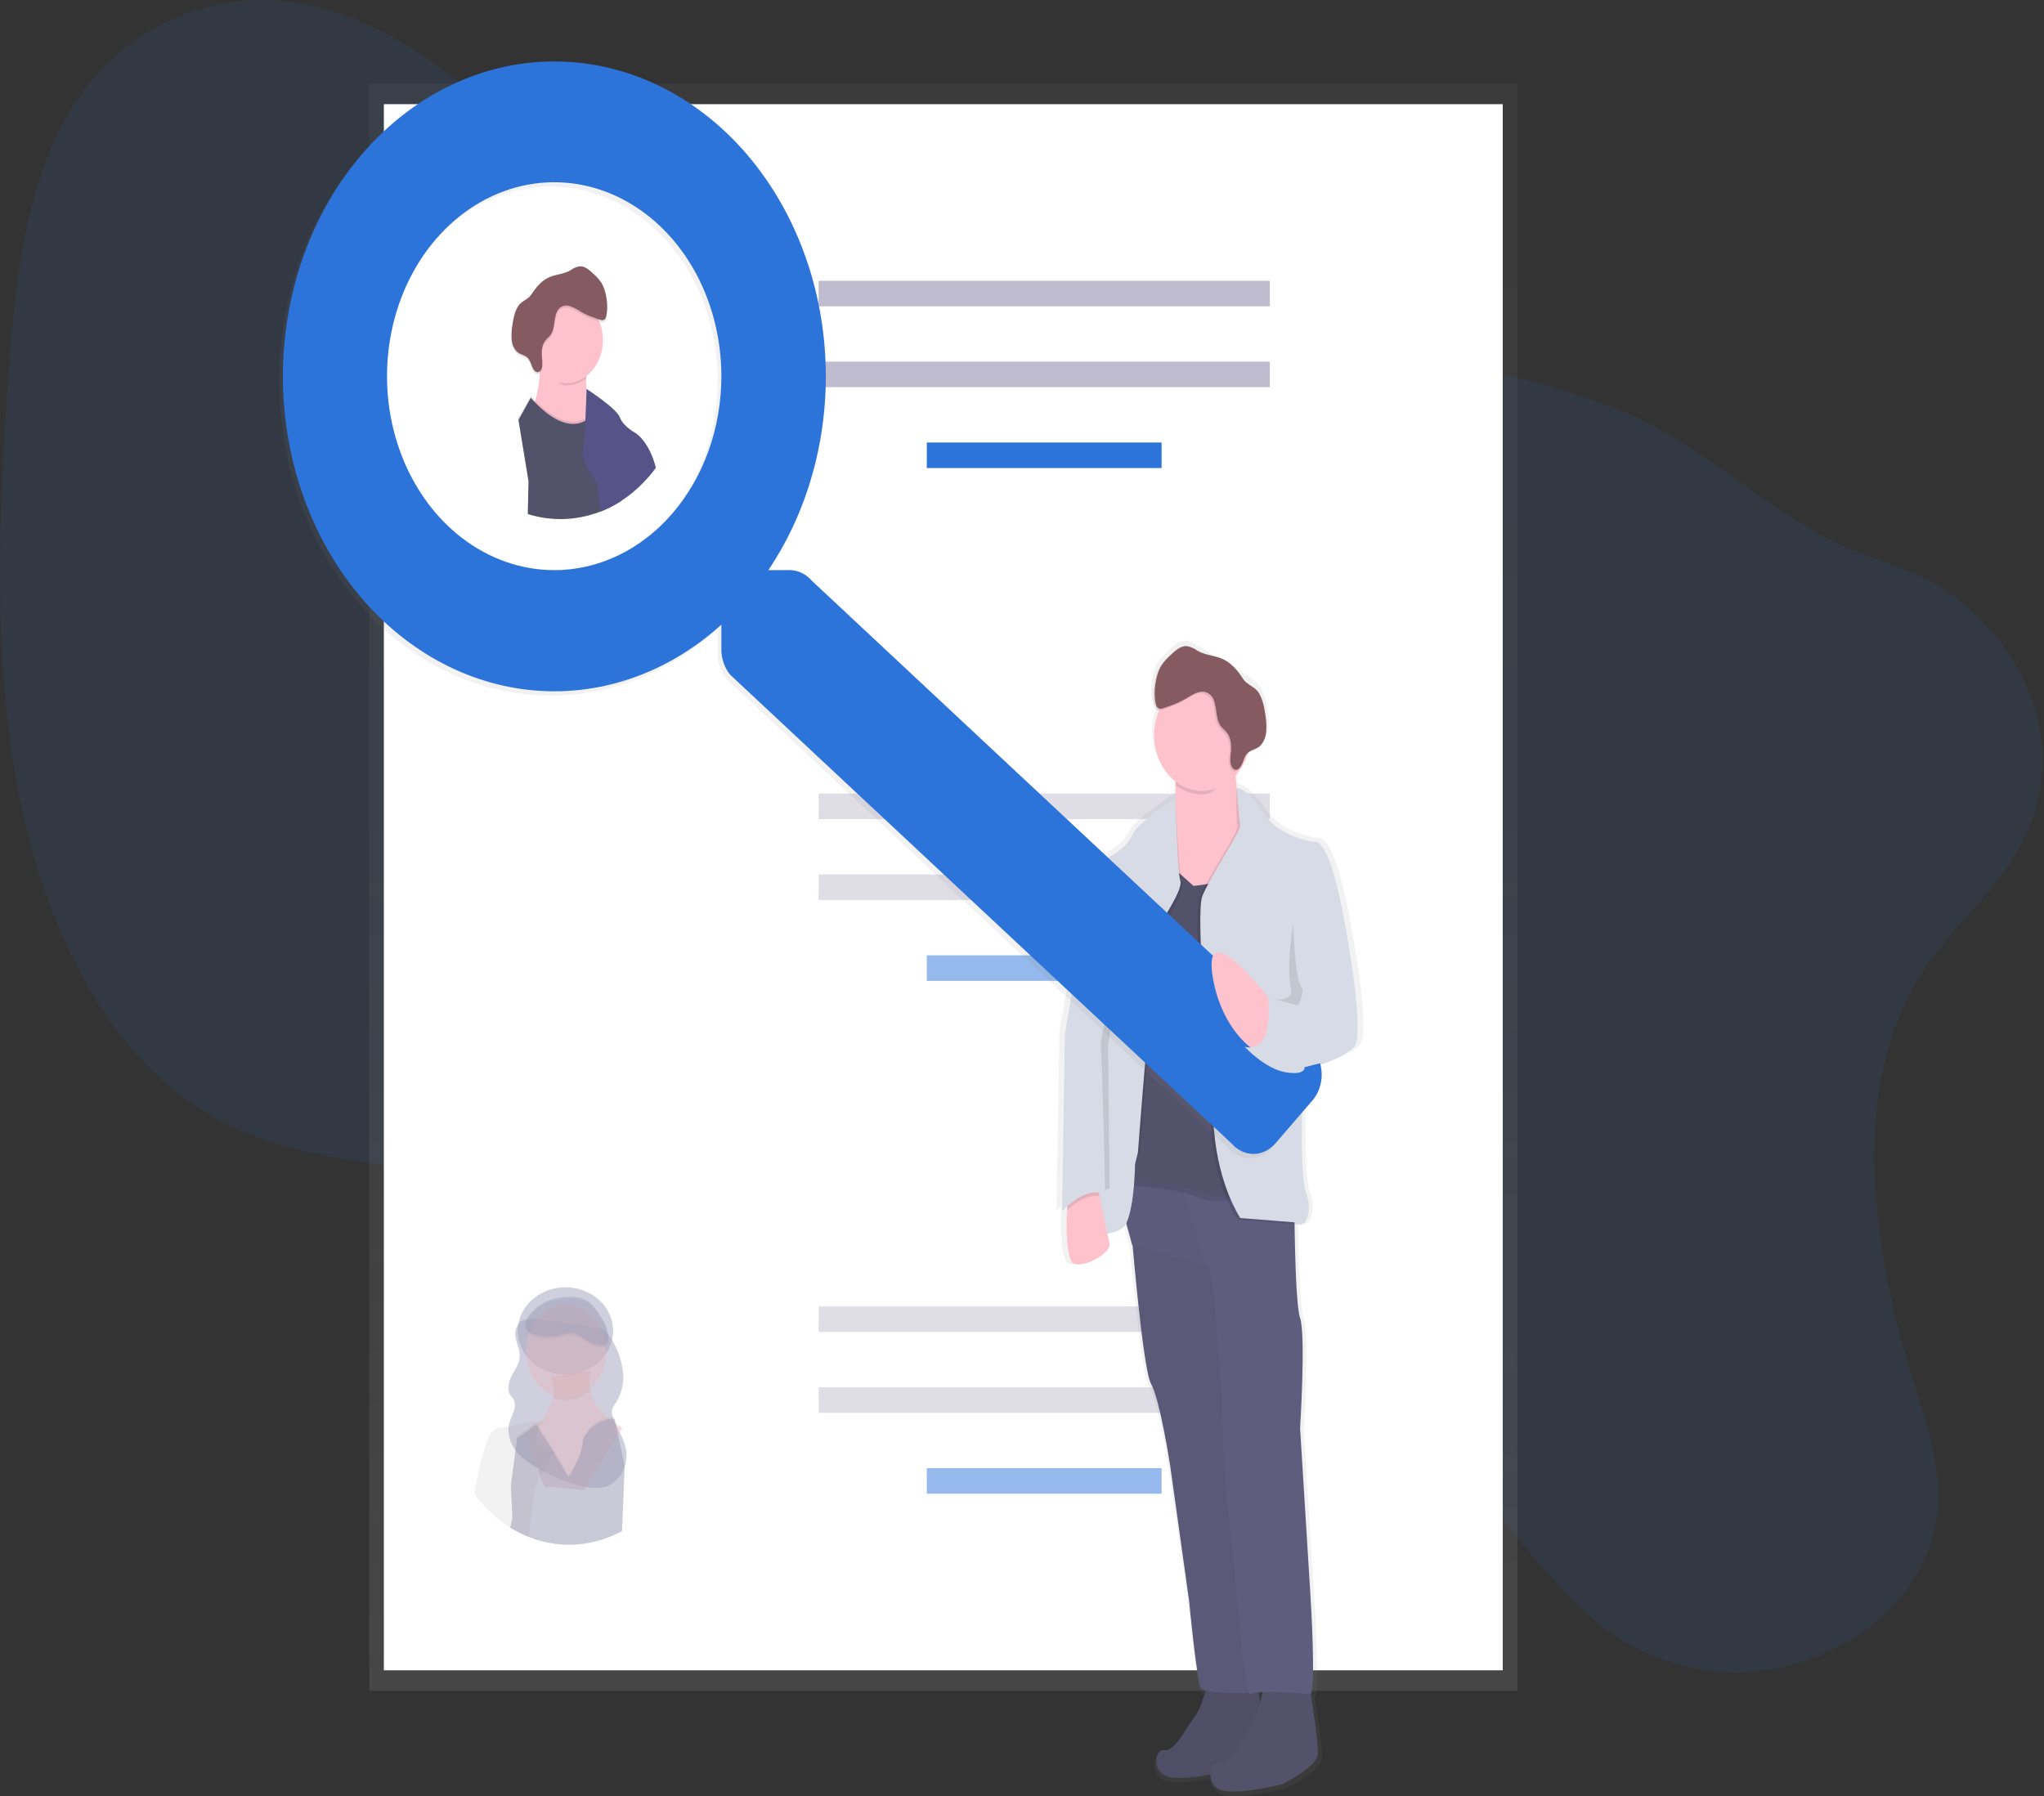 <svg width="421" height="370" viewBox="0 0 421 370" fill="none" xmlns="http://www.w3.org/2000/svg">
    <rect x="0" y="0" width="421" height="370" fill="#333333" stroke="none"/>
    <path opacity="0.1" d="M395.548 200.861C380.757 224.409 385.638 258.021 394.188 284.8C397.051 293.764 400.304 303.245 398.819 312.999C397.006 324.922 388.483 333.855 379.624 338.721C363.473 347.588 344.395 346.173 329.948 334.999C317.481 325.356 308.705 309.33 295.996 300.146C274.726 284.782 247.113 291.647 223.441 303.377C206.694 311.675 188.348 322.362 172.027 314.699C160.543 309.308 152.809 295.583 148.74 280.912C146.776 273.828 145.401 266.139 141.487 260.594C139.16 257.298 136.084 255.001 132.922 253.081C104.063 235.547 66.941 246.506 38.962 226.943C20.072 213.731 8.315 188.092 3.43 161.138C-1.455 134.184 -0.246 105.731 1.7 77.765C3.083 57.89 5.27 36.653 15.569 21.034C26.46 4.522 44.715 -2.04 61.04 0.546C77.364 3.132 92 13.653 104.803 26.211C120.818 41.878 135.552 61.546 155.469 67.495C169.035 71.545 183.448 68.678 197.551 67.411C221.125 65.299 244.616 67.731 267.964 70.48C290.314 73.11 312.819 76.047 333.987 84.669C348.966 90.771 360.84 102.304 374.943 110.185C384.135 115.322 394.248 116.515 402.9 123.151C413.576 131.326 423.225 145.809 420.093 163.19C417.135 179.711 403.406 188.364 395.548 200.861Z" fill="#2D74DA"/>
    <path d="M312.54 17.225H76.043V348.307H312.54V17.225Z" fill="url(#paint0_linear)"/>
    <path d="M309.518 21.459H79.065V344.081H309.518V21.459Z" fill="white"/>
    <path d="M261.538 57.842H168.602V63.102H261.538V57.842Z" fill="#C0BCCF"/>
    <path d="M261.538 74.499H168.602V79.759H261.538V74.499Z" fill="#C0BCCF"/>
    <path d="M239.249 91.156H190.891V96.416H239.249V91.156Z" fill="#2D74DA"/>
    <path opacity="0.5" d="M261.538 163.483H168.602V168.743H261.538V163.483Z" fill="#C0BCCF"/>
    <path opacity="0.5" d="M261.538 180.14H168.602V185.4H261.538V180.14Z" fill="#C0BCCF"/>
    <path opacity="0.5" d="M239.249 196.797H190.891V202.057H239.249V196.797Z" fill="#2D74DA"/>
    <path opacity="0.5" d="M261.538 269.124H168.602V274.384H261.538V269.124Z" fill="#C0BCCF"/>
    <path opacity="0.5" d="M261.538 285.781H168.602V291.041H261.538V285.781Z" fill="#C0BCCF"/>
    <path opacity="0.5" d="M239.249 302.438H190.891V307.698H239.249V302.438Z" fill="#2D74DA"/>
    <g opacity="0.5">
        <path opacity="0.5" d="M107.046 279.197C107.08 280.666 106.219 281.919 105.535 283.142C104.851 284.365 104.345 286.035 105.048 287.258C105.278 287.662 105.626 287.973 105.834 288.394C106.563 289.862 105.35 291.55 104.908 293.163C104.398 295.026 104.991 297.108 106.064 298.62C107.137 300.132 108.618 301.154 110.114 302.052C113.259 303.997 116.636 305.392 120.133 306.19C121.961 306.581 123.911 306.756 125.626 305.905C126.816 305.272 127.788 304.193 128.386 302.842C128.984 301.49 129.174 299.945 128.924 298.454C128.49 296.148 127.035 294.294 126.28 292.115C126.103 291.687 126.018 291.217 126.03 290.743C126.094 289.915 126.642 289.266 127.069 288.595C128.14 286.769 128.577 284.541 128.293 282.358C127.995 280.174 127.274 278.097 126.185 276.282C125.796 275.53 125.282 274.874 124.674 274.353C123.85 273.709 122.83 273.525 121.848 273.363C117.745 272.696 113.495 271.969 109.358 271.723C108.051 271.644 107.092 271.943 106.446 273.363C105.459 275.48 106.997 277.071 107.046 279.197Z" fill="#444176"/>
        <path opacity="0.5" d="M128.176 294.106L120.39 306.954L112.789 306.187C112.789 306.187 112.539 309.255 109.483 298.134C107.775 291.914 111.247 294.075 111.931 292.352C112.615 290.63 113.82 289.109 113.922 287.837C114.164 285.111 113.45 283.559 113.45 283.559L121.712 282.411C121.339 283.702 121.292 285.091 121.576 286.413C122.611 291.401 128.176 294.106 128.176 294.106Z" fill="#C77485"/>
        <path opacity="0.5" d="M116.464 283.152C121.889 283.152 126.287 279.129 126.287 274.166C126.287 269.203 121.889 265.18 116.464 265.18C111.039 265.18 106.642 269.203 106.642 274.166C106.642 279.129 111.039 283.152 116.464 283.152Z" fill="#444176"/>
        <path opacity="0.1" d="M121.572 286.408C120.495 287.355 119.233 287.981 117.899 288.23C116.564 288.479 115.197 288.344 113.918 287.837C114.16 285.111 113.446 283.559 113.446 283.559L121.708 282.411C121.336 283.701 121.289 285.088 121.572 286.408Z" fill="black"/>
        <path opacity="0.5" d="M116.59 287.97C121.153 287.97 124.852 283.678 124.852 278.383C124.852 273.089 121.153 268.796 116.59 268.796C112.027 268.796 108.327 273.089 108.327 278.383C108.327 283.678 112.027 287.97 116.59 287.97Z" fill="#C77485"/>
        <path opacity="0.1" d="M127.359 295.562L127.166 294.685L127 293.913L126.755 292.774L126.709 292.563L126.671 292.388C126.671 292.388 126.868 291.7 125.572 291.923L125.33 291.972C125.126 292.02 124.888 292.086 124.616 292.173L124.371 292.261L124.046 292.379C123.017 292.768 122.079 293.425 121.303 294.299C120.955 294.686 120.647 295.118 120.385 295.588C120.359 295.632 120.34 295.671 120.317 295.706C120.227 295.869 120.148 296.039 120.079 296.215C120.079 299.669 117.102 303.886 117.102 303.886L114.197 299.016L114.14 298.919L113.449 297.753L113.203 297.376L113.12 297.245L111.609 294.891L111.231 294.304L111.106 294.106L110.921 293.821L110.487 293.151L108.787 294.304L106.52 295.838L105.198 305.81V306.086L105.239 306.91L105.515 312.328V312.403L105.032 314.647L105.103 314.691C106.244 315.405 107.432 316.015 108.655 316.515L108.976 316.646C109.353 316.791 109.709 316.922 110.079 317.049C110.093 317.114 110.103 317.18 110.109 317.247C110.109 317.185 110.109 317.119 110.109 317.058C114.745 318.595 119.659 318.595 124.295 317.058L124.382 317.027C124.597 316.957 124.816 316.883 125.028 316.8L125.372 316.672C126.304 316.311 127.217 315.886 128.107 315.401L128.424 307.555L128.651 301.896V301.571L127.359 295.562Z" fill="black"/>
        <path opacity="0.5" d="M124.641 310.136C124.641 309.961 124.641 309.785 124.614 309.61C124.588 309.435 124.592 309.281 124.573 309.115C124.554 308.948 124.539 308.782 124.52 308.615C124.501 308.448 124.474 308.282 124.448 308.115C124.422 307.949 124.395 307.782 124.365 307.616C124.365 307.559 124.346 307.506 124.335 307.449C124.293 307.23 124.248 307.011 124.199 306.787C124.15 306.564 124.119 306.432 124.074 306.257C124.074 306.178 124.036 306.099 124.014 306.024C123.991 305.95 123.949 305.77 123.915 305.643L123.847 305.398C123.817 305.288 123.787 305.178 123.753 305.069C123.696 304.872 123.636 304.679 123.575 304.481C123.515 304.284 123.451 304.091 123.386 303.898C123.258 303.504 123.118 303.114 122.978 302.724C122.431 301.207 121.815 299.712 121.248 298.231C120.944 297.454 120.674 296.659 120.44 295.851L120.368 295.969C120.253 296.17 120.151 296.381 120.062 296.6C120.062 300.05 117.085 304.271 117.085 304.271L114.089 299.208L111.467 303.885C111.089 304.118 110.712 304.915 110.417 306.051C110.334 306.358 110.254 306.691 110.179 307.046C110.126 307.282 110.077 307.532 110.031 307.782C110.005 307.909 109.982 308.036 109.96 308.168L109.892 308.567V308.628C109.846 308.9 109.801 309.18 109.759 309.465C109.718 309.75 109.669 310.079 109.627 310.39C109.597 310.592 109.571 310.794 109.548 310.995C109.495 311.385 109.45 311.78 109.404 312.17C109.378 312.398 109.351 312.608 109.329 312.849L109.238 313.726C109.431 314.445 109.646 315.155 109.869 315.852C110.011 316.234 110.095 316.642 110.115 317.057C114.751 318.595 119.665 318.595 124.301 317.057C124.299 317.043 124.299 317.028 124.301 317.014C124.231 316.62 124.2 316.219 124.21 315.817C124.286 314.692 124.412 313.573 124.588 312.464C124.644 311.917 124.668 311.366 124.66 310.815V310.618C124.648 310.452 124.644 310.294 124.641 310.136ZM124.641 310.136C124.641 309.961 124.641 309.785 124.614 309.61C124.588 309.435 124.592 309.281 124.573 309.115C124.554 308.948 124.539 308.782 124.52 308.615C124.501 308.448 124.474 308.282 124.448 308.115C124.422 307.949 124.395 307.782 124.365 307.616C124.365 307.559 124.346 307.506 124.335 307.449C124.293 307.23 124.248 307.011 124.199 306.787C124.15 306.564 124.119 306.432 124.074 306.257C124.074 306.178 124.036 306.099 124.014 306.024C123.991 305.95 123.949 305.77 123.915 305.643L123.847 305.398C123.817 305.288 123.787 305.178 123.753 305.069C123.696 304.872 123.636 304.679 123.575 304.481C123.515 304.284 123.451 304.091 123.386 303.898C123.258 303.504 123.118 303.114 122.978 302.724C122.431 301.207 121.815 299.712 121.248 298.231C120.944 297.454 120.674 296.659 120.44 295.851L120.368 295.969C120.253 296.17 120.151 296.381 120.062 296.6C120.062 300.05 117.085 304.271 117.085 304.271L114.089 299.208L111.467 303.885C111.089 304.118 110.712 304.915 110.417 306.051C110.334 306.358 110.254 306.691 110.179 307.046C110.126 307.282 110.077 307.532 110.031 307.782C110.005 307.909 109.982 308.036 109.96 308.168L109.892 308.567V308.628C109.846 308.9 109.801 309.18 109.759 309.465C109.718 309.75 109.669 310.079 109.627 310.39C109.597 310.592 109.571 310.794 109.548 310.995C109.495 311.385 109.45 311.78 109.404 312.17C109.378 312.398 109.351 312.608 109.329 312.849L109.238 313.726C109.431 314.445 109.646 315.155 109.869 315.852C110.011 316.234 110.095 316.642 110.115 317.057C114.751 318.595 119.665 318.595 124.301 317.057C124.299 317.043 124.299 317.028 124.301 317.014C124.231 316.62 124.2 316.219 124.21 315.817C124.286 314.692 124.412 313.573 124.588 312.464C124.644 311.917 124.668 311.366 124.66 310.815V310.618C124.648 310.452 124.644 310.294 124.641 310.136ZM124.641 310.136C124.641 309.961 124.641 309.785 124.614 309.61C124.588 309.435 124.592 309.281 124.573 309.115C124.554 308.948 124.539 308.782 124.52 308.615C124.501 308.448 124.474 308.282 124.448 308.115C124.422 307.949 124.395 307.782 124.365 307.616C124.365 307.559 124.346 307.506 124.335 307.449C124.293 307.23 124.248 307.011 124.199 306.787C124.15 306.564 124.119 306.432 124.074 306.257C124.074 306.178 124.036 306.099 124.014 306.024C123.991 305.95 123.949 305.77 123.915 305.643L123.847 305.398C123.817 305.288 123.787 305.178 123.753 305.069C123.696 304.872 123.636 304.679 123.575 304.481C123.515 304.284 123.451 304.091 123.386 303.898C123.258 303.504 123.118 303.114 122.978 302.724C122.431 301.207 121.815 299.712 121.248 298.231C120.944 297.454 120.674 296.659 120.44 295.851L120.368 295.969C120.253 296.17 120.151 296.381 120.062 296.6C120.062 300.05 117.085 304.271 117.085 304.271L114.089 299.208L111.467 303.885C111.089 304.118 110.712 304.915 110.417 306.051C110.334 306.358 110.254 306.691 110.179 307.046C110.126 307.282 110.077 307.532 110.031 307.782C110.005 307.909 109.982 308.036 109.96 308.168L109.892 308.567V308.628C109.846 308.9 109.801 309.18 109.759 309.465C109.718 309.75 109.669 310.079 109.627 310.39C109.597 310.592 109.571 310.794 109.548 310.995C109.495 311.385 109.45 311.78 109.404 312.17C109.378 312.398 109.351 312.608 109.329 312.849L109.238 313.726C109.431 314.445 109.646 315.155 109.869 315.852C110.011 316.234 110.095 316.642 110.115 317.057C114.751 318.595 119.665 318.595 124.301 317.057C124.299 317.043 124.299 317.028 124.301 317.014C124.231 316.62 124.2 316.219 124.21 315.817C124.286 314.692 124.412 313.573 124.588 312.464C124.644 311.917 124.668 311.366 124.66 310.815V310.618C124.648 310.452 124.644 310.294 124.641 310.136ZM128.645 301.908L127.297 295.662L127.066 294.592L127.002 294.299L126.673 292.773C126.674 292.76 126.674 292.747 126.673 292.734C126.681 292.667 126.672 292.598 126.647 292.537C126.598 292.423 126.473 292.304 126.182 292.274C126.071 292.265 125.96 292.265 125.85 292.274C125.521 292.311 125.197 292.382 124.879 292.484C124.724 292.532 124.558 292.585 124.38 292.651L124.055 292.769H124.025C123.155 293.1 122.347 293.621 121.645 294.303C121.181 294.752 120.774 295.274 120.436 295.855L120.364 295.973C120.249 296.175 120.147 296.386 120.058 296.604C120.058 300.054 117.081 304.275 117.081 304.275L114.085 299.213L113.915 298.928L113.885 298.879L113.45 298.139L113.122 297.63L113.035 297.499L111.486 295.101L110.995 294.325V294.299L110.825 294.031L110.5 293.532L109.367 294.299L106.533 296.214L105.226 306.081V306.187L105.264 306.905L105.543 312.398V312.709L105.116 314.686C106.257 315.4 107.445 316.01 108.668 316.51L108.989 316.641C109.367 316.786 109.722 316.917 110.092 317.044C110.106 317.109 110.116 317.175 110.122 317.242C110.122 317.18 110.122 317.114 110.122 317.053C114.758 318.59 119.672 318.59 124.308 317.053L124.395 317.022C124.61 316.952 124.83 316.878 125.041 316.794L125.385 316.667C126.317 316.306 127.23 315.881 128.12 315.396L128.434 307.559L128.66 301.961L128.645 301.908ZM110.065 317.044C110.079 317.109 110.089 317.175 110.096 317.242C110.096 317.18 110.096 317.114 110.096 317.053L110.065 317.044ZM124.641 310.136C124.641 309.961 124.641 309.785 124.614 309.61C124.588 309.435 124.592 309.281 124.573 309.115C124.554 308.948 124.539 308.782 124.52 308.615C124.501 308.448 124.474 308.282 124.448 308.115C124.422 307.949 124.395 307.782 124.365 307.616C124.365 307.559 124.346 307.506 124.335 307.449C124.293 307.23 124.248 307.011 124.199 306.787C124.15 306.564 124.119 306.432 124.074 306.257C124.074 306.178 124.036 306.099 124.014 306.024C123.991 305.95 123.949 305.77 123.915 305.643L123.847 305.398C123.817 305.288 123.787 305.178 123.753 305.069C123.696 304.872 123.636 304.679 123.575 304.481C123.515 304.284 123.451 304.091 123.386 303.898C123.258 303.504 123.118 303.114 122.978 302.724C122.431 301.207 121.815 299.712 121.248 298.231C120.944 297.454 120.674 296.659 120.44 295.851L120.368 295.969C120.253 296.17 120.151 296.381 120.062 296.6C120.062 300.05 117.085 304.271 117.085 304.271L114.089 299.208L111.467 303.885C111.089 304.118 110.712 304.915 110.417 306.051C110.334 306.358 110.254 306.691 110.179 307.046C110.126 307.282 110.077 307.532 110.031 307.782C110.005 307.909 109.982 308.036 109.96 308.168L109.892 308.567V308.628C109.846 308.9 109.801 309.18 109.759 309.465C109.718 309.75 109.669 310.079 109.627 310.39C109.597 310.592 109.571 310.794 109.548 310.995C109.495 311.385 109.45 311.78 109.404 312.17C109.378 312.398 109.351 312.608 109.329 312.849L109.238 313.726C109.431 314.445 109.646 315.155 109.869 315.852C110.011 316.234 110.095 316.642 110.115 317.057C114.751 318.595 119.665 318.595 124.301 317.057C124.299 317.043 124.299 317.028 124.301 317.014C124.231 316.62 124.2 316.219 124.21 315.817C124.286 314.692 124.412 313.573 124.588 312.464C124.644 311.917 124.668 311.366 124.66 310.815V310.618C124.648 310.452 124.644 310.294 124.641 310.136ZM124.641 310.136C124.641 309.961 124.641 309.785 124.614 309.61C124.588 309.435 124.592 309.281 124.573 309.115C124.554 308.948 124.539 308.782 124.52 308.615C124.501 308.448 124.474 308.282 124.448 308.115C124.422 307.949 124.395 307.782 124.365 307.616C124.365 307.559 124.346 307.506 124.335 307.449C124.293 307.23 124.248 307.011 124.199 306.787C124.15 306.564 124.119 306.432 124.074 306.257C124.074 306.178 124.036 306.099 124.014 306.024C123.991 305.95 123.949 305.77 123.915 305.643L123.847 305.398C123.817 305.288 123.787 305.178 123.753 305.069C123.696 304.872 123.636 304.679 123.575 304.481C123.515 304.284 123.451 304.091 123.386 303.898C123.258 303.504 123.118 303.114 122.978 302.724C122.431 301.207 121.815 299.712 121.248 298.231C120.944 297.454 120.674 296.659 120.44 295.851L120.368 295.969C120.253 296.17 120.151 296.381 120.062 296.6C120.062 300.05 117.085 304.271 117.085 304.271L114.089 299.208L111.467 303.885C111.089 304.118 110.712 304.915 110.417 306.051C110.334 306.358 110.254 306.691 110.179 307.046C110.126 307.282 110.077 307.532 110.031 307.782C110.005 307.909 109.982 308.036 109.96 308.168L109.892 308.567V308.628C109.846 308.9 109.801 309.18 109.759 309.465C109.718 309.75 109.669 310.079 109.627 310.39C109.597 310.592 109.571 310.794 109.548 310.995C109.495 311.385 109.45 311.78 109.404 312.17C109.378 312.398 109.351 312.608 109.329 312.849L109.238 313.726C109.431 314.445 109.646 315.155 109.869 315.852C110.011 316.234 110.095 316.642 110.115 317.057C114.751 318.595 119.665 318.595 124.301 317.057C124.299 317.043 124.299 317.028 124.301 317.014C124.231 316.62 124.2 316.219 124.21 315.817C124.286 314.692 124.412 313.573 124.588 312.464C124.644 311.917 124.668 311.366 124.66 310.815V310.618C124.648 310.452 124.644 310.294 124.641 310.136ZM124.641 310.136C124.641 309.961 124.641 309.785 124.614 309.61C124.588 309.435 124.592 309.281 124.573 309.115C124.554 308.948 124.539 308.782 124.52 308.615C124.501 308.448 124.474 308.282 124.448 308.115C124.422 307.949 124.395 307.782 124.365 307.616C124.365 307.559 124.346 307.506 124.335 307.449C124.293 307.23 124.248 307.011 124.199 306.787C124.15 306.564 124.119 306.432 124.074 306.257C124.074 306.178 124.036 306.099 124.014 306.024C123.991 305.95 123.949 305.77 123.915 305.643L123.847 305.398C123.817 305.288 123.787 305.178 123.753 305.069C123.696 304.872 123.636 304.679 123.575 304.481C123.515 304.284 123.451 304.091 123.386 303.898C123.258 303.504 123.118 303.114 122.978 302.724C122.431 301.207 121.815 299.712 121.248 298.231C120.944 297.454 120.674 296.659 120.44 295.851L120.368 295.969C120.253 296.17 120.151 296.381 120.062 296.6C120.062 300.05 117.085 304.271 117.085 304.271L114.089 299.208L111.467 303.885C111.089 304.118 110.712 304.915 110.417 306.051C110.334 306.358 110.254 306.691 110.179 307.046C110.126 307.282 110.077 307.532 110.031 307.782C110.005 307.909 109.982 308.036 109.96 308.168L109.892 308.567V308.628C109.846 308.9 109.801 309.18 109.759 309.465C109.718 309.75 109.669 310.079 109.627 310.39C109.597 310.592 109.571 310.794 109.548 310.995C109.495 311.385 109.45 311.78 109.404 312.17C109.378 312.398 109.351 312.608 109.329 312.849L109.238 313.726C109.431 314.445 109.646 315.155 109.869 315.852C110.011 316.234 110.095 316.642 110.115 317.057C114.751 318.595 119.665 318.595 124.301 317.057C124.299 317.043 124.299 317.028 124.301 317.014C124.231 316.62 124.2 316.219 124.21 315.817C124.286 314.692 124.412 313.573 124.588 312.464C124.644 311.917 124.668 311.366 124.66 310.815V310.618C124.648 310.452 124.644 310.294 124.641 310.136ZM124.641 310.136C124.641 309.961 124.641 309.785 124.614 309.61C124.588 309.435 124.592 309.281 124.573 309.115C124.554 308.948 124.539 308.782 124.52 308.615C124.501 308.448 124.474 308.282 124.448 308.115C124.422 307.949 124.395 307.782 124.365 307.616C124.365 307.559 124.346 307.506 124.335 307.449C124.293 307.23 124.248 307.011 124.199 306.787C124.15 306.564 124.119 306.432 124.074 306.257C124.074 306.178 124.036 306.099 124.014 306.024C123.991 305.95 123.949 305.77 123.915 305.643L123.847 305.398C123.817 305.288 123.787 305.178 123.753 305.069C123.696 304.872 123.636 304.679 123.575 304.481C123.515 304.284 123.451 304.091 123.386 303.898C123.258 303.504 123.118 303.114 122.978 302.724C122.431 301.207 121.815 299.712 121.248 298.231C120.944 297.454 120.674 296.659 120.44 295.851L120.368 295.969C120.253 296.17 120.151 296.381 120.062 296.6C120.062 300.05 117.085 304.271 117.085 304.271L114.089 299.208L111.467 303.885C111.089 304.118 110.712 304.915 110.417 306.051C110.334 306.358 110.254 306.691 110.179 307.046C110.126 307.282 110.077 307.532 110.031 307.782C110.005 307.909 109.982 308.036 109.96 308.168L109.892 308.567V308.628C109.846 308.9 109.801 309.18 109.759 309.465C109.718 309.75 109.669 310.079 109.627 310.39C109.597 310.592 109.571 310.794 109.548 310.995C109.495 311.385 109.45 311.78 109.404 312.17C109.378 312.398 109.351 312.608 109.329 312.849L109.238 313.726C109.431 314.445 109.646 315.155 109.869 315.852C110.011 316.234 110.095 316.642 110.115 317.057C114.751 318.595 119.665 318.595 124.301 317.057C124.299 317.043 124.299 317.028 124.301 317.014C124.231 316.62 124.2 316.219 124.21 315.817C124.286 314.692 124.412 313.573 124.588 312.464C124.644 311.917 124.668 311.366 124.66 310.815V310.618C124.648 310.452 124.644 310.294 124.641 310.136ZM124.641 310.136C124.641 309.961 124.641 309.785 124.614 309.61C124.588 309.435 124.592 309.281 124.573 309.115C124.554 308.948 124.539 308.782 124.52 308.615C124.501 308.448 124.474 308.282 124.448 308.115C124.422 307.949 124.395 307.782 124.365 307.616C124.365 307.559 124.346 307.506 124.335 307.449C124.293 307.23 124.248 307.011 124.199 306.787C124.15 306.564 124.119 306.432 124.074 306.257C124.074 306.178 124.036 306.099 124.014 306.024C123.991 305.95 123.949 305.77 123.915 305.643L123.847 305.398C123.817 305.288 123.787 305.178 123.753 305.069C123.696 304.872 123.636 304.679 123.575 304.481C123.515 304.284 123.451 304.091 123.386 303.898C123.258 303.504 123.118 303.114 122.978 302.724C122.431 301.207 121.815 299.712 121.248 298.231C120.944 297.454 120.674 296.659 120.44 295.851L120.368 295.969C120.253 296.17 120.151 296.381 120.062 296.6C120.062 300.05 117.085 304.271 117.085 304.271L114.089 299.208L111.467 303.885C111.089 304.118 110.712 304.915 110.417 306.051C110.334 306.358 110.254 306.691 110.179 307.046C110.126 307.282 110.077 307.532 110.031 307.782C110.005 307.909 109.982 308.036 109.96 308.168L109.892 308.567V308.628C109.846 308.9 109.801 309.18 109.759 309.465C109.718 309.75 109.669 310.079 109.627 310.39C109.597 310.592 109.571 310.794 109.548 310.995C109.495 311.385 109.45 311.78 109.404 312.17C109.378 312.398 109.351 312.608 109.329 312.849L109.238 313.726C109.431 314.445 109.646 315.155 109.869 315.852C110.011 316.234 110.095 316.642 110.115 317.057C114.751 318.595 119.665 318.595 124.301 317.057C124.299 317.043 124.299 317.028 124.301 317.014C124.231 316.62 124.2 316.219 124.21 315.817C124.286 314.692 124.412 313.573 124.588 312.464C124.644 311.917 124.668 311.366 124.66 310.815V310.618C124.648 310.452 124.644 310.294 124.641 310.136ZM124.641 310.136C124.641 309.961 124.641 309.785 124.614 309.61C124.588 309.435 124.592 309.281 124.573 309.115C124.554 308.948 124.539 308.782 124.52 308.615C124.501 308.448 124.474 308.282 124.448 308.115C124.422 307.949 124.395 307.782 124.365 307.616C124.365 307.559 124.346 307.506 124.335 307.449C124.293 307.23 124.248 307.011 124.199 306.787C124.15 306.564 124.119 306.432 124.074 306.257C124.074 306.178 124.036 306.099 124.014 306.024C123.991 305.95 123.949 305.77 123.915 305.643L123.847 305.398C123.817 305.288 123.787 305.178 123.753 305.069C123.696 304.872 123.636 304.679 123.575 304.481C123.515 304.284 123.451 304.091 123.386 303.898C123.258 303.504 123.118 303.114 122.978 302.724C122.431 301.207 121.815 299.712 121.248 298.231C120.944 297.454 120.674 296.659 120.44 295.851L120.368 295.969C120.253 296.17 120.151 296.381 120.062 296.6C120.062 300.05 117.085 304.271 117.085 304.271L114.089 299.208L111.467 303.885C111.089 304.118 110.712 304.915 110.417 306.051C110.334 306.358 110.254 306.691 110.179 307.046C110.126 307.282 110.077 307.532 110.031 307.782C110.005 307.909 109.982 308.036 109.96 308.168L109.892 308.567V308.628C109.846 308.9 109.801 309.18 109.759 309.465C109.718 309.75 109.669 310.079 109.627 310.39C109.597 310.592 109.571 310.794 109.548 310.995C109.495 311.385 109.45 311.78 109.404 312.17C109.378 312.398 109.351 312.608 109.329 312.849L109.238 313.726C109.431 314.445 109.646 315.155 109.869 315.852C110.011 316.234 110.095 316.642 110.115 317.057C114.751 318.595 119.665 318.595 124.301 317.057C124.299 317.043 124.299 317.028 124.301 317.014C124.231 316.62 124.2 316.219 124.21 315.817C124.286 314.692 124.412 313.573 124.588 312.464C124.644 311.917 124.668 311.366 124.66 310.815V310.618C124.648 310.452 124.644 310.294 124.641 310.136ZM124.641 310.136C124.641 309.961 124.641 309.785 124.614 309.61C124.588 309.435 124.592 309.281 124.573 309.115C124.554 308.948 124.539 308.782 124.52 308.615C124.501 308.448 124.474 308.282 124.448 308.115C124.422 307.949 124.395 307.782 124.365 307.616C124.365 307.559 124.346 307.506 124.335 307.449C124.293 307.23 124.248 307.011 124.199 306.787C124.15 306.564 124.119 306.432 124.074 306.257C124.074 306.178 124.036 306.099 124.014 306.024C123.991 305.95 123.949 305.77 123.915 305.643L123.847 305.398C123.817 305.288 123.787 305.178 123.753 305.069C123.696 304.872 123.636 304.679 123.575 304.481C123.515 304.284 123.451 304.091 123.386 303.898C123.258 303.504 123.118 303.114 122.978 302.724C122.431 301.207 121.815 299.712 121.248 298.231C120.944 297.454 120.674 296.659 120.44 295.851L120.368 295.969C120.253 296.17 120.151 296.381 120.062 296.6C120.062 300.05 117.085 304.271 117.085 304.271L114.089 299.208L111.467 303.885C111.089 304.118 110.712 304.915 110.417 306.051C110.334 306.358 110.254 306.691 110.179 307.046C110.126 307.282 110.077 307.532 110.031 307.782C110.005 307.909 109.982 308.036 109.96 308.168L109.892 308.567V308.628C109.846 308.9 109.801 309.18 109.759 309.465C109.718 309.75 109.669 310.079 109.627 310.39C109.597 310.592 109.571 310.794 109.548 310.995C109.495 311.385 109.45 311.78 109.404 312.17C109.378 312.398 109.351 312.608 109.329 312.849L109.238 313.726C109.431 314.445 109.646 315.155 109.869 315.852C110.011 316.234 110.095 316.642 110.115 317.057C114.751 318.595 119.665 318.595 124.301 317.057C124.299 317.043 124.299 317.028 124.301 317.014C124.231 316.62 124.2 316.219 124.21 315.817C124.286 314.692 124.412 313.573 124.588 312.464C124.644 311.917 124.668 311.366 124.66 310.815V310.618C124.648 310.452 124.644 310.294 124.641 310.136ZM124.641 310.136C124.641 309.961 124.641 309.785 124.614 309.61C124.588 309.435 124.592 309.281 124.573 309.115C124.554 308.948 124.539 308.782 124.52 308.615C124.501 308.448 124.474 308.282 124.448 308.115C124.422 307.949 124.395 307.782 124.365 307.616C124.365 307.559 124.346 307.506 124.335 307.449C124.293 307.23 124.248 307.011 124.199 306.787C124.15 306.564 124.119 306.432 124.074 306.257C124.074 306.178 124.036 306.099 124.014 306.024C123.991 305.95 123.949 305.77 123.915 305.643L123.847 305.398C123.817 305.288 123.787 305.178 123.753 305.069C123.696 304.872 123.636 304.679 123.575 304.481C123.515 304.284 123.451 304.091 123.386 303.898C123.258 303.504 123.118 303.114 122.978 302.724C122.431 301.207 121.815 299.712 121.248 298.231C120.944 297.454 120.674 296.659 120.44 295.851L120.368 295.969C120.253 296.17 120.151 296.381 120.062 296.6C120.062 300.05 117.085 304.271 117.085 304.271L114.089 299.208L111.467 303.885C111.089 304.118 110.712 304.915 110.417 306.051C110.334 306.358 110.254 306.691 110.179 307.046C110.126 307.282 110.077 307.532 110.031 307.782C110.005 307.909 109.982 308.036 109.96 308.168L109.892 308.567V308.628C109.846 308.9 109.801 309.18 109.759 309.465C109.718 309.75 109.669 310.079 109.627 310.39C109.597 310.592 109.571 310.794 109.548 310.995C109.495 311.385 109.45 311.78 109.404 312.17C109.378 312.398 109.351 312.608 109.329 312.849L109.238 313.726C109.431 314.445 109.646 315.155 109.869 315.852C110.011 316.234 110.095 316.642 110.115 317.057C114.751 318.595 119.665 318.595 124.301 317.057C124.299 317.043 124.299 317.028 124.301 317.014C124.231 316.62 124.2 316.219 124.21 315.817C124.286 314.692 124.412 313.573 124.588 312.464C124.644 311.917 124.668 311.366 124.66 310.815V310.618C124.648 310.452 124.644 310.294 124.641 310.136Z" fill="#444176"/>
        <path opacity="0.1" d="M114.141 298.914L113.887 298.874C113.505 298.814 113.127 298.727 112.754 298.611L112.614 298.568C111.692 298.265 110.684 297.722 110.457 296.766C110.39 296.458 110.397 296.135 110.48 295.832C110.607 295.311 110.779 294.806 110.994 294.324V294.298C111.022 294.23 111.053 294.165 111.088 294.101C111.4 293.394 111.871 292.798 112.452 292.378L111.998 292.461L108.16 293.185L102.21 294.298C102.21 294.298 101.152 294.053 99.713 298.655C99.713 298.712 99.679 298.765 99.663 298.826C99.316 299.953 98.95 301.36 98.572 303.118C98.311 304.336 98.073 305.533 97.854 306.695C97.79 307.045 97.725 307.392 97.665 307.733C98.346 308.665 99.079 309.544 99.86 310.364L99.985 310.499C101.514 312.106 103.203 313.494 105.017 314.633L105.089 314.677C106.23 315.391 107.417 316.001 108.64 316.5L108.961 316.632C109.029 315.821 109.105 314.922 109.195 314.002C109.195 313.91 109.195 313.818 109.225 313.726L109.316 312.849C109.339 312.625 109.365 312.411 109.392 312.17C109.437 311.779 109.482 311.385 109.535 310.995C109.558 310.793 109.584 310.591 109.615 310.39C109.656 310.079 109.701 309.767 109.747 309.465C109.792 309.162 109.834 308.899 109.879 308.628V308.566L109.947 308.167C109.97 308.036 109.992 307.909 110.019 307.782C110.064 307.532 110.113 307.282 110.166 307.045C110.242 306.69 110.321 306.357 110.404 306.05C110.706 304.915 111.058 304.117 111.454 303.885L114.076 299.208L114.186 299.01L114.235 298.923L114.141 298.914Z" fill="black"/>
        <path opacity="0.1" d="M114.772 275.577C115.951 275.344 117.137 274.845 118.308 275.138C119.291 275.375 120.11 276.133 121.01 276.659C121.878 277.166 122.827 277.457 123.798 277.514C124.152 277.568 124.511 277.486 124.821 277.282C125.29 276.905 125.358 276.133 125.279 275.476C125.052 273.608 124.047 272.004 123.012 270.549C122.599 269.927 122.122 269.366 121.591 268.879C120.235 267.717 118.441 267.52 116.759 267.608C114.84 267.708 112.891 268.138 111.225 269.256C110.091 270.01 107.492 272.385 108.395 274.104C109.343 275.901 113.288 275.87 114.772 275.577Z" fill="black"/>
        <path opacity="0.5" d="M114.772 275.138C115.951 274.906 117.137 274.406 118.308 274.7C119.291 274.937 120.11 275.695 121.01 276.221C121.878 276.728 122.827 277.019 123.798 277.076C124.152 277.13 124.511 277.048 124.821 276.843C125.29 276.466 125.358 275.695 125.279 275.037C125.052 273.17 124.047 271.566 123.012 270.11C122.599 269.489 122.122 268.928 121.591 268.44C120.235 267.279 118.441 267.082 116.759 267.169C114.84 267.27 112.891 267.7 111.225 268.817C110.091 269.571 107.492 271.947 108.395 273.665C109.343 275.463 113.288 275.432 114.772 275.138Z" fill="#444176"/>
    </g>
    <path d="M218.519 253.672H218.576C218.659 256.609 219.018 259.266 219.709 260.002C221.356 261.755 228.187 258.249 227.718 256.127C227.624 255.689 227.465 254.97 227.265 254.062C229.109 253.795 230.684 253.186 231.311 251.932L232.497 256.175L232.58 256.478H232.603H232.671C233.453 265.078 235.225 282.936 236.642 285.33C238.531 288.499 240.703 302.232 240.703 302.232L244.764 330.405C244.764 330.405 246.328 346.623 247.265 348.377C247.538 348.712 247.9 348.929 248.293 348.995C247.745 350.897 246.959 353.12 246.026 354.36C244.137 356.824 241.651 361.755 239.464 361.404C237.276 361.054 236.653 366.336 240.714 367.037C242.962 367.427 246.547 366.954 249.301 366.454C249.301 367.866 250.148 369.487 252.275 369.856C256.336 370.561 264.772 368.449 264.772 368.449C264.772 368.449 271.95 364.942 272.271 362.461C272.498 360.664 271.398 353.448 270.786 349.666C271.92 347.557 270.711 329.361 270.711 329.361L268.523 294.5C268.523 294.5 269.774 275.134 268.523 271.609C267.741 269.418 267.451 259.336 267.341 252.125L268.852 252.239C268.938 252.119 269.016 251.991 269.086 251.858L269.464 251.888C269.464 251.888 271.353 249.425 269.778 245.55C268.618 242.67 268.837 229.669 269.022 223.194L269.245 220.126C269.328 220.033 269.391 219.919 269.43 219.793C272.36 219.333 275.209 218.333 277.866 216.829C278.668 216.443 279.415 215.916 280.08 215.269C281.644 213.516 280.703 202.943 277.579 187.097C274.455 171.25 271.644 172.657 271.644 172.657C271.644 172.657 264.145 171.952 260.707 166.67C257.269 161.388 254.961 161.458 254.961 161.458C254.874 160.765 254.813 160.112 254.772 159.503C254.772 159.275 254.742 159.064 254.73 158.836C255.899 157.575 256.79 156.007 257.33 154.264C258.032 153.826 258.897 153.681 259.57 153.129C259.741 152.985 259.897 152.817 260.035 152.629C260.708 151.908 261.136 150.929 261.24 149.872C261.347 148.718 261.3 147.551 261.1 146.414C260.862 144.73 260.511 143.008 259.664 141.684C258.818 140.36 257.552 139.562 256.332 138.822C253.028 136.808 249.715 134.815 246.392 132.843C245.744 132.382 245.019 132.084 244.266 131.966C242.936 131.878 241.742 132.935 240.669 133.938C240.241 134.329 239.831 134.746 239.441 135.188C239.11 135.529 238.807 135.906 238.538 136.314C237.284 138.265 236.751 141.938 237.303 144.375C237.477 145.147 237.851 145.37 238.312 145.362C237.628 146.939 237.272 148.681 237.273 150.446C237.28 152.38 237.706 154.28 238.512 155.972C239.319 157.664 240.478 159.094 241.885 160.13C241.885 160.375 241.885 160.616 241.904 160.848C241.92 161.748 241.895 162.648 241.829 163.544C241.829 163.544 233.517 168.756 232.584 171.22C231.651 173.683 228.209 175.445 228.209 175.445C228.209 175.445 221.647 179.32 221.647 193.054L218.209 212.42L217.586 249.394C217.586 249.394 218.017 248.956 218.719 248.333C218.697 248.579 218.678 248.833 218.659 249.092C218.565 250.505 218.534 251.922 218.564 253.339L218.519 253.672ZM260.492 349.367C260.363 349.933 260.174 350.683 259.936 351.559C259.831 350.832 259.725 350.113 259.619 349.429C259.891 349.398 260.182 349.381 260.492 349.367Z" fill="url(#paint1_linear)"/>
    <path d="M249.142 344.827C249.142 344.827 247.937 351.112 246.12 353.554C244.303 355.996 241.923 360.888 239.822 360.537C237.722 360.186 237.113 365.424 241.027 366.121C244.941 366.818 253.045 364.727 253.045 364.727C253.045 364.727 259.966 361.221 260.264 358.792C260.563 356.364 258.458 343.779 258.458 343.779L249.142 344.827Z" fill="#53526B"/>
    <path opacity="0.05" d="M249.142 344.827C249.142 344.827 247.937 351.112 246.12 353.554C244.303 355.996 241.923 360.888 239.822 360.537C237.722 360.186 237.113 365.424 241.027 366.121C244.941 366.818 253.045 364.727 253.045 364.727C253.045 364.727 259.966 361.221 260.264 358.792C260.563 356.364 258.458 343.779 258.458 343.779L249.142 344.827Z" fill="black"/>
    <path d="M260.276 347.618C260.276 347.618 259.071 353.904 257.254 356.346C255.437 358.787 253.045 363.679 250.949 363.329C248.852 362.978 248.24 368.216 252.154 368.913C256.068 369.61 264.19 367.515 264.19 367.515C264.19 367.515 271.111 364.008 271.41 361.58C271.708 359.151 269.604 346.566 269.604 346.566L260.276 347.618Z" fill="#53526B"/>
    <path d="M232.892 251.968C232.892 251.968 235.299 281.99 237.104 285.133C238.91 288.276 241.015 301.891 241.015 301.891L244.925 329.818C244.925 329.818 246.436 345.879 247.331 347.624C248.227 349.368 259.394 348.619 259.394 348.619L252.45 256.154L232.892 251.968Z" fill="#5F5D7E"/>
    <path opacity="0.05" d="M232.892 251.968C232.892 251.968 235.299 281.99 237.104 285.133C238.91 288.276 241.015 301.891 241.015 301.891L244.925 329.818C244.925 329.818 246.436 345.879 247.331 347.624C248.227 349.368 259.394 348.619 259.394 348.619L252.45 256.154L232.892 251.968Z" fill="black"/>
    <path d="M228.079 237.647L228.865 240.545L233.115 256.198L233.198 256.496H233.221C233.792 256.645 245.836 259.858 248.435 260.844C248.575 260.895 248.713 260.955 248.847 261.024C250.052 261.721 251.555 286.856 251.555 286.856C251.555 286.856 252.458 310.596 253.067 312.341C253.675 314.086 256.089 350.039 257.581 348.995C259.073 347.952 269.916 348.995 269.916 348.995C271.121 347.597 269.916 328.748 269.916 328.748L267.778 294.194C267.778 294.194 268.983 274.994 267.778 271.501C266.573 268.007 266.573 244.621 266.573 244.621L241.944 240.155L239.564 239.716L228.079 237.647Z" fill="#5F5D7E"/>
    <path opacity="0.02" d="M228.865 240.549L233.115 256.202L233.217 256.509C233.788 256.658 245.832 259.871 248.431 260.857H248.692L241.963 240.159L241.771 239.562L239.583 239.725L228.865 240.549Z" fill="black"/>
    <path opacity="0.1" d="M256.967 167.831C256.967 167.831 245.833 181.797 238.912 170.273L232.293 175.511L233.498 183.542L229.584 244.283C229.584 244.283 239.815 243.932 247.035 246.725C249.045 247.552 251.218 247.696 253.297 247.139C255.376 246.582 257.274 245.348 258.769 243.582L257.579 190.174L260.288 173.766L256.967 167.831Z" fill="black"/>
    <path d="M256.967 166.784C256.967 166.784 245.833 180.75 238.912 169.225L232.293 174.464L233.498 182.494L229.584 243.236C229.584 243.236 239.815 242.885 247.035 245.677C249.045 246.505 251.218 246.649 253.297 246.092C255.376 245.535 257.274 244.301 258.769 242.534L257.579 189.126L260.288 172.719L256.967 166.784Z" fill="#53526B"/>
    <path d="M234.742 228.976V231.176H234.138V229.712H231.927V231.176H231.319V228.98L234.742 228.976Z" fill="#E82127"/>
    <path d="M234.2 228.266H231.865C231.712 228.223 231.572 228.133 231.461 228.005C231.349 227.877 231.269 227.715 231.231 227.538H234.831C234.792 227.715 234.713 227.876 234.601 228.004C234.489 228.133 234.349 228.223 234.196 228.266" fill="#E82127"/>
    <path d="M255.311 227.561C255.271 227.736 255.191 227.896 255.08 228.023C254.969 228.15 254.831 228.24 254.68 228.284H253.698L253.648 228.306V231.182H253.044V228.306L252.987 228.284H252.005C251.854 228.239 251.717 228.148 251.606 228.021C251.495 227.894 251.415 227.736 251.374 227.561H255.311Z" fill="#E82127"/>
    <path d="M233.796 239.05C233.796 239.05 233.797 248.128 231.991 251.968C230.185 255.807 219.656 253.721 219.656 253.721L221.76 240.803L233.796 239.05Z" fill="#D6DBE6"/>
    <path d="M220.801 260.003C222.388 261.756 228.965 258.249 228.512 256.163C228.194 254.686 227.084 249.399 226.453 246.401L226.015 244.293C226.015 244.293 222.161 242.894 220.801 244.293C220.306 244.801 219.959 246.804 219.796 249.224C219.517 253.427 219.8 258.889 220.801 260.003Z" fill="#FDC2CC"/>
    <path d="M235.288 173.065L245.817 182.49C245.817 182.49 261.461 181.442 257.551 172.715C255.849 168.876 254.821 164.683 254.529 160.38C254.402 158.792 254.402 157.194 254.529 155.606C254.529 155.606 240.086 140.264 241.892 157.701C242.034 159.04 242.117 160.386 242.141 161.734C242.356 174.823 235.288 173.065 235.288 173.065Z" fill="#FDC2CC"/>
    <path opacity="0.1" d="M241.923 157.706C242.066 159.044 242.149 160.39 242.173 161.739C243.793 162.984 245.695 163.646 247.639 163.641C250.333 163.641 252.316 160.599 254.107 158.578C253.907 155.681 254.557 155.611 254.557 155.611C254.557 155.611 240.117 140.251 241.923 157.706Z" fill="black"/>
    <path d="M247.637 162.944C253.121 162.944 257.566 157.786 257.566 151.424C257.566 145.062 253.121 139.904 247.637 139.904C242.154 139.904 237.709 145.062 237.709 151.424C237.709 157.786 242.154 162.944 247.637 162.944Z" fill="#FDC2CC"/>
    <path opacity="0.1" d="M254.708 162.418C254.708 162.418 256.363 162.593 259.673 167.827C262.982 173.061 270.202 173.762 270.202 173.762C270.202 173.762 272.91 172.364 275.917 188.074C278.925 203.784 279.828 214.256 278.324 216.001C276.82 217.746 270.802 220.196 267.78 220.196C267.78 220.196 266.877 242.188 268.381 246.028C269.884 249.867 268.078 252.313 268.078 252.313L254.856 251.266C254.856 251.266 250.341 244.634 249.438 233.114C248.535 221.594 245.528 188.776 247.032 184.936C248.535 181.096 255.154 171.321 254.856 170.273C254.557 169.225 254.708 162.418 254.708 162.418Z" fill="black"/>
    <path d="M254.74 162.313C254.74 162.313 256.965 162.243 260.275 167.481C263.584 172.719 270.8 173.416 270.8 173.416C270.8 173.416 273.509 172.018 276.516 187.728C279.523 203.438 280.426 213.91 278.923 215.655C277.419 217.4 271.401 219.846 268.393 219.846C268.393 219.846 267.491 241.837 268.994 245.677C270.498 249.517 268.692 251.963 268.692 251.963L255.469 250.916C255.469 250.916 250.955 244.283 250.052 232.764C249.149 221.244 246.134 188.429 247.638 184.607C249.141 180.785 255.76 170.992 255.462 169.944C255.163 168.897 254.74 162.313 254.74 162.313Z" fill="#D6DBE6"/>
    <path opacity="0.1" d="M219.799 249.219C221.238 247.944 223.954 245.958 226.455 246.396L226.017 244.288C226.017 244.288 222.164 242.889 220.803 244.288C220.301 244.796 219.957 246.795 219.799 249.219Z" fill="black"/>
    <path opacity="0.1" d="M242.088 164.514C242.088 164.514 234.415 170.273 233.512 172.719C232.609 175.165 229.3 176.91 229.3 176.91C229.3 176.91 222.983 180.75 222.983 194.365L219.673 213.564L234.717 238.002C234.717 238.002 236.523 213.564 237.426 207.629C238.329 201.694 239.53 190.534 239.53 190.534C239.53 190.534 244.045 183.901 243.44 182.157C242.836 180.412 242.088 164.514 242.088 164.514Z" fill="black"/>
    <path d="M242.089 164.408C242.089 164.408 234.087 169.576 233.188 172.018C232.289 174.459 228.976 176.208 228.976 176.208C228.976 176.208 222.659 180.048 222.659 193.663L219.35 212.862L218.749 249.517C218.749 249.517 224.166 243.582 228.077 246.374C231.987 249.166 234.393 237.296 234.393 237.296C234.393 237.296 236.199 212.858 237.102 206.923C238.005 200.988 239.206 189.828 239.206 189.828C239.206 189.828 243.721 183.195 243.116 181.451C242.512 179.706 242.089 164.408 242.089 164.408Z" fill="#D6DBE6"/>
    <path opacity="0.1" d="M238.924 137.41C239.433 136.658 240.022 135.984 240.677 135.402C241.712 134.403 242.857 133.36 244.141 133.447C244.868 133.56 245.566 133.85 246.189 134.298C249.388 136.253 252.577 138.228 255.758 140.224C256.933 140.961 258.146 141.741 258.966 143.065C259.786 144.389 260.118 146.089 260.349 147.755C260.541 148.883 260.587 150.039 260.485 151.183C260.391 152.304 259.921 153.339 259.177 154.063C258.32 154.786 257.145 154.79 256.427 155.737C256.011 156.285 255.83 157.052 255.535 157.719C255.241 158.385 254.731 159.034 254.149 158.915C253.567 158.797 253.216 158.082 253.133 157.359C253.096 156.626 253.132 155.891 253.242 155.167C253.356 153.852 253.212 152.458 252.555 151.481C252.101 150.815 251.452 150.411 251.013 149.728C249.963 148.079 250.443 145.344 249.291 143.797C248.956 143.392 248.535 143.098 248.07 142.944C247.606 142.79 247.114 142.782 246.646 142.92C245.713 143.148 244.859 143.735 244.001 144.235C242.843 144.913 241.629 145.457 240.378 145.857C239.328 146.19 238.112 146.988 237.753 145.366C237.205 142.986 237.715 139.343 238.924 137.41Z" fill="black"/>
    <path d="M239.225 137.064C239.734 136.312 240.323 135.637 240.978 135.056C242.013 134.057 243.158 133.013 244.442 133.101C245.169 133.213 245.867 133.503 246.49 133.952C249.686 135.907 252.342 134.057 256.059 139.878C256.853 141.123 258.447 141.395 259.267 142.718C260.087 144.042 260.419 145.743 260.649 147.409C260.842 148.537 260.888 149.692 260.785 150.837C260.692 151.958 260.222 152.992 259.478 153.716C258.621 154.44 257.446 154.444 256.728 155.391C256.312 155.939 256.131 156.706 255.836 157.372C255.542 158.039 255.032 158.687 254.45 158.569C253.868 158.451 253.517 157.736 253.434 157.013C253.397 156.28 253.433 155.544 253.543 154.821C253.656 153.506 253.513 152.112 252.856 151.135C252.402 150.468 251.752 150.065 251.314 149.381C250.264 147.733 250.744 144.998 249.591 143.45C249.257 143.046 248.836 142.752 248.371 142.598C247.907 142.444 247.415 142.435 246.947 142.574C246.014 142.802 245.16 143.389 244.302 143.889C243.144 144.567 241.93 145.11 240.679 145.511C239.629 145.844 238.413 146.642 238.054 145.02C237.502 142.64 238.016 138.992 239.225 137.064Z" fill="#865A61"/>
    <path opacity="0.1" d="M266.342 190.344C266.342 190.344 270.354 202.215 267.343 207.102L260.725 205.349C260.725 205.349 266.743 207.444 265.84 203.253C264.937 199.063 266.342 190.344 266.342 190.344Z" fill="black"/>
    <path opacity="0.1" d="M268.534 219.674C268.534 219.674 259.808 220.371 257.401 218.276C260.57 221.083 264.312 222.888 268.262 223.514L268.534 219.674Z" fill="black"/>
    <path opacity="0.1" d="M230.94 197.319C230.94 197.319 226.425 213.38 226.727 215.822C227.03 218.264 227.63 245.147 227.63 245.147L228.533 244.797L228.231 215.471L230.94 197.319Z" fill="black"/>
    <path d="M269.596 216.948L166.459 120.512C165.859 119.816 165.146 119.264 164.362 118.888C163.577 118.512 162.737 118.319 161.888 118.321H157.506C166.263 105.299 170.41 88.892 169.102 72.445C167.793 55.998 161.127 40.749 150.462 29.808C139.798 18.868 125.938 13.058 111.71 13.565C97.481 14.072 83.955 20.857 73.889 32.536C63.823 44.215 57.975 59.91 57.538 76.419C57.102 92.928 62.108 109.009 71.538 121.383C80.967 133.757 94.109 141.491 108.285 143.01C122.46 144.528 136.6 139.717 147.823 129.555V134.636C147.822 135.621 147.988 136.596 148.312 137.506C148.636 138.416 149.112 139.243 149.712 139.94L252.849 236.376C253.446 237.074 254.156 237.628 254.939 238.007C255.722 238.385 256.561 238.58 257.409 238.58C258.257 238.58 259.096 238.385 259.879 238.007C260.661 237.628 261.372 237.074 261.969 236.376L269.57 227.565C270.783 226.158 271.467 224.252 271.471 222.263C271.476 220.273 270.802 218.362 269.596 216.948ZM113.391 118.321C106.581 118.321 99.924 115.977 94.262 111.588C88.599 107.198 84.186 100.958 81.58 93.658C78.974 86.358 78.292 78.326 79.621 70.576C80.949 62.826 84.228 55.708 89.044 50.12C93.859 44.533 99.995 40.728 106.674 39.187C113.353 37.645 120.276 38.436 126.568 41.46C132.859 44.484 138.237 49.605 142.02 56.174C145.804 62.744 147.823 70.468 147.823 78.37C147.826 83.618 146.938 88.815 145.209 93.664C143.48 98.514 140.944 102.92 137.746 106.631C134.548 110.343 130.751 113.286 126.572 115.293C122.393 117.301 117.914 118.332 113.391 118.329V118.321Z" fill="url(#paint2_linear)"/>
    <path d="M270.352 216.071L167.215 119.636C166.615 118.939 165.902 118.387 165.117 118.011C164.333 117.635 163.492 117.442 162.644 117.444H158.261C167.019 104.422 171.166 88.015 169.857 71.568C168.548 55.121 161.882 39.873 151.218 28.932C140.553 17.991 126.694 12.182 112.465 12.688C98.236 13.195 84.71 19.98 74.644 31.659C64.578 43.339 58.731 59.033 58.294 75.542C57.857 92.052 62.864 108.132 72.293 120.506C81.723 132.88 94.865 140.615 109.04 142.133C123.215 143.652 137.356 138.84 148.578 128.679V133.759C148.577 134.744 148.743 135.719 149.067 136.629C149.392 137.54 149.867 138.367 150.467 139.063L253.604 235.499C254.202 236.197 254.912 236.752 255.694 237.13C256.477 237.508 257.317 237.703 258.164 237.703C259.012 237.703 259.852 237.508 260.634 237.13C261.417 236.752 262.127 236.197 262.724 235.499L270.326 226.688C271.538 225.282 272.222 223.376 272.227 221.386C272.232 219.397 271.558 217.486 270.352 216.071ZM114.146 117.444C107.336 117.444 100.679 115.101 95.017 110.711C89.355 106.321 84.942 100.082 82.335 92.782C79.729 85.482 79.048 77.449 80.376 69.699C81.705 61.95 84.984 54.831 89.799 49.244C94.615 43.657 100.75 39.852 107.429 38.31C114.108 36.769 121.031 37.56 127.323 40.584C133.615 43.607 138.992 48.728 142.776 55.298C146.559 61.868 148.578 69.592 148.578 77.493C148.582 82.741 147.694 87.938 145.965 92.788C144.236 97.637 141.7 102.043 138.502 105.755C135.304 109.466 131.507 112.409 127.328 114.417C123.149 116.424 118.669 117.456 114.146 117.453V117.444Z" fill="#2D74DA"/>
    <path d="M262.681 207.278C262.681 207.278 247.626 187.246 249.742 200.993C251.253 210.768 256.961 216.006 259.67 217.054C262.379 218.101 262.681 207.278 262.681 207.278Z" fill="#FDC2CC"/>
    <path d="M266.294 188.775C266.294 188.775 266.596 201.693 268.1 203.438C269.603 205.182 267.197 207.278 267.197 207.278L261.179 205.524C261.179 205.524 262.69 217.044 256.366 215.65C256.366 215.65 260.578 220.187 264.79 220.888C269.003 221.59 268.701 219.841 268.701 219.841L275.017 211.113L266.294 188.775Z" fill="#D6DBE6"/>
    <path d="M267.961 220.029L274.066 218.473L273.25 215.207L269.472 213.454L264.561 216.084L267.961 220.029Z" fill="#D6DBE6"/>
    <path d="M117.913 94.049L126.039 86.777C126.039 86.777 120.596 88.132 120.75 78.036C120.749 78.003 120.749 77.969 120.75 77.936C120.75 77.024 120.826 76.024 120.939 74.924C122.333 61.454 111.189 73.307 111.189 73.307C111.284 74.499 111.284 75.7 111.189 76.892C111.189 76.923 111.189 76.958 111.189 76.989C110.968 80.308 110.179 83.543 108.869 86.505C105.843 93.238 117.913 94.049 117.913 94.049Z" fill="#FDC2CC"/>
    <path opacity="0.1" d="M112.228 75.021C113.607 76.577 114.449 79.404 116.523 79.404C118.024 79.408 119.492 78.897 120.743 77.936C120.743 77.024 120.819 76.024 120.932 74.924C122.326 61.454 111.181 73.307 111.181 73.307C111.181 73.307 112.375 72.829 112.228 75.021Z" fill="black"/>
    <path d="M116.522 78.966C120.753 78.966 124.183 74.986 124.183 70.076C124.183 65.166 120.753 61.187 116.522 61.187C112.29 61.187 108.86 65.166 108.86 70.076C108.86 74.986 112.29 78.966 116.522 78.966Z" fill="#FDC2CC"/>
    <path opacity="0.1" d="M123.87 58.692C123.431 58.048 122.923 57.47 122.359 56.974C121.475 56.119 120.493 55.22 119.394 55.299C118.772 55.395 118.174 55.643 117.641 56.027C114.902 57.701 112.631 56.119 109.446 61.099C108.766 62.164 107.402 62.414 106.7 63.531C105.997 64.649 105.714 66.118 105.514 67.547C105.348 68.513 105.309 69.503 105.396 70.484C105.48 71.446 105.888 72.331 106.53 72.947C107.263 73.565 108.271 73.57 108.887 74.38C109.197 74.909 109.451 75.478 109.643 76.077C109.892 76.647 110.33 77.186 110.829 77.103C111.328 77.019 111.626 76.392 111.698 75.787C111.729 75.162 111.697 74.533 111.604 73.916C111.509 72.807 111.63 71.597 112.193 70.76C112.571 70.186 113.137 69.844 113.511 69.261C114.411 67.853 114.002 65.491 114.989 64.185C115.277 63.841 115.639 63.592 116.037 63.464C116.435 63.335 116.855 63.331 117.255 63.453C118.049 63.715 118.811 64.096 119.522 64.584C120.514 65.164 121.553 65.63 122.624 65.973C123.523 66.258 124.566 66.942 124.872 65.535C125.351 63.466 124.902 60.345 123.87 58.692Z" fill="black"/>
    <path d="M123.87 58.254C123.431 57.609 122.923 57.032 122.359 56.535C121.475 55.681 120.493 54.782 119.394 54.861C118.772 54.957 118.174 55.205 117.641 55.589C114.902 57.263 112.631 55.681 109.446 60.66C108.766 61.725 107.402 61.975 106.7 63.093C105.997 64.211 105.714 65.679 105.514 67.108C105.348 68.075 105.309 69.065 105.396 70.045C105.48 71.007 105.888 71.892 106.53 72.509C107.263 73.127 108.271 73.131 108.887 73.942C109.197 74.47 109.451 75.04 109.643 75.638C109.892 76.208 110.33 76.748 110.829 76.664C111.328 76.581 111.626 75.954 111.698 75.349C111.729 74.723 111.697 74.095 111.604 73.478C111.509 72.368 111.63 71.159 112.193 70.321C112.571 69.747 113.137 69.405 113.511 68.822C114.411 67.415 114.002 65.052 114.989 63.746C115.277 63.403 115.639 63.154 116.037 63.025C116.435 62.897 116.855 62.893 117.255 63.014C118.049 63.277 118.811 63.657 119.522 64.145C120.514 64.726 121.553 65.192 122.624 65.535C123.523 65.82 124.566 66.503 124.872 65.096C125.351 63.027 124.902 59.906 123.87 58.254Z" fill="#865A61"/>
    <path opacity="0.1" d="M108.86 98.727L108.709 105.455C110.904 106.147 113.17 106.497 115.445 106.494C115.823 106.494 116.219 106.494 116.605 106.463C118.622 106.362 120.622 105.983 122.562 105.332H122.6C122.959 105.21 123.314 105.083 123.665 104.942H123.703L124.024 104.811C125.247 104.311 126.435 103.701 127.576 102.987L127.647 102.943C127.772 102.865 127.897 102.786 128.025 102.702L127.44 93.633L128.373 87.413L123.265 83.376C122.978 83.856 122.657 84.308 122.305 84.726C121.801 85.337 121.211 85.844 120.56 86.225C116.895 88.32 112.725 84.989 110.651 82.929L110.178 82.442C109.642 81.877 109.336 81.491 109.336 81.491L106.782 86.067L108.86 98.727Z" fill="black"/>
    <path d="M108.86 99.165L108.709 105.893C110.904 106.586 113.17 106.935 115.445 106.932C115.823 106.932 116.219 106.932 116.605 106.902C118.622 106.801 120.622 106.421 122.562 105.771H122.6C122.959 105.648 123.314 105.521 123.665 105.381H123.703L124.024 105.249C125.247 104.749 126.435 104.14 127.576 103.426L127.647 103.382C127.772 103.303 127.897 103.224 128.025 103.141L127.44 94.071L128.373 87.851L123.265 83.814C122.978 84.294 122.657 84.746 122.305 85.164C121.801 85.775 121.211 86.282 120.56 86.663C116.895 88.759 112.725 85.427 110.651 83.367L110.178 82.88C109.642 82.315 109.336 81.929 109.336 81.929L106.782 86.505L108.86 99.165Z" fill="#53526B"/>
    <path d="M123.02 99.704C123.02 99.704 123.299 102.286 123.666 105.372H123.704L124.025 105.24C125.248 104.741 126.435 104.131 127.576 103.417L127.648 103.373C127.772 103.294 127.897 103.215 128.026 103.132C129.7 102.041 131.264 100.735 132.687 99.239L132.812 99.103C133.593 98.284 134.326 97.405 135.007 96.473L135.086 96.364C133.738 90.933 130.931 89.223 130.931 89.223C130.931 89.223 128.377 87.873 127.678 85.988C126.979 84.103 120.81 80.119 120.81 80.119V80.149C120.81 80.487 120.711 83.577 120.564 86.685C120.47 88.706 120.353 90.735 120.217 92.024C120.187 92.443 120.121 92.857 120.02 93.26C119.54 94.588 123.02 99.704 123.02 99.704Z" fill="#555388"/>
    <defs>
        <linearGradient id="paint0_linear" x1="194.291" y1="348.311" x2="194.291" y2="17.225" gradientUnits="userSpaceOnUse">
            <stop stop-color="#808080" stop-opacity="0.25"/>
            <stop offset="0.54" stop-color="#808080" stop-opacity="0.12"/>
            <stop offset="1" stop-color="#808080" stop-opacity="0.1"/>
        </linearGradient>
        <linearGradient id="paint1_linear" x1="-66060.2" y1="206750" x2="-66060.2" y2="77494.7" gradientUnits="userSpaceOnUse">
            <stop stop-color="#808080" stop-opacity="0.25"/>
            <stop offset="0.54" stop-color="#808080" stop-opacity="0.12"/>
            <stop offset="1" stop-color="#808080" stop-opacity="0.1"/>
        </linearGradient>
        <linearGradient id="paint2_linear" x1="102439" y1="127873" x2="102439" y2="12294.2" gradientUnits="userSpaceOnUse">
            <stop stop-color="#808080" stop-opacity="0.25"/>
            <stop offset="0.54" stop-color="#808080" stop-opacity="0.12"/>
            <stop offset="1" stop-color="#808080" stop-opacity="0.1"/>
        </linearGradient>
    </defs>
</svg>
